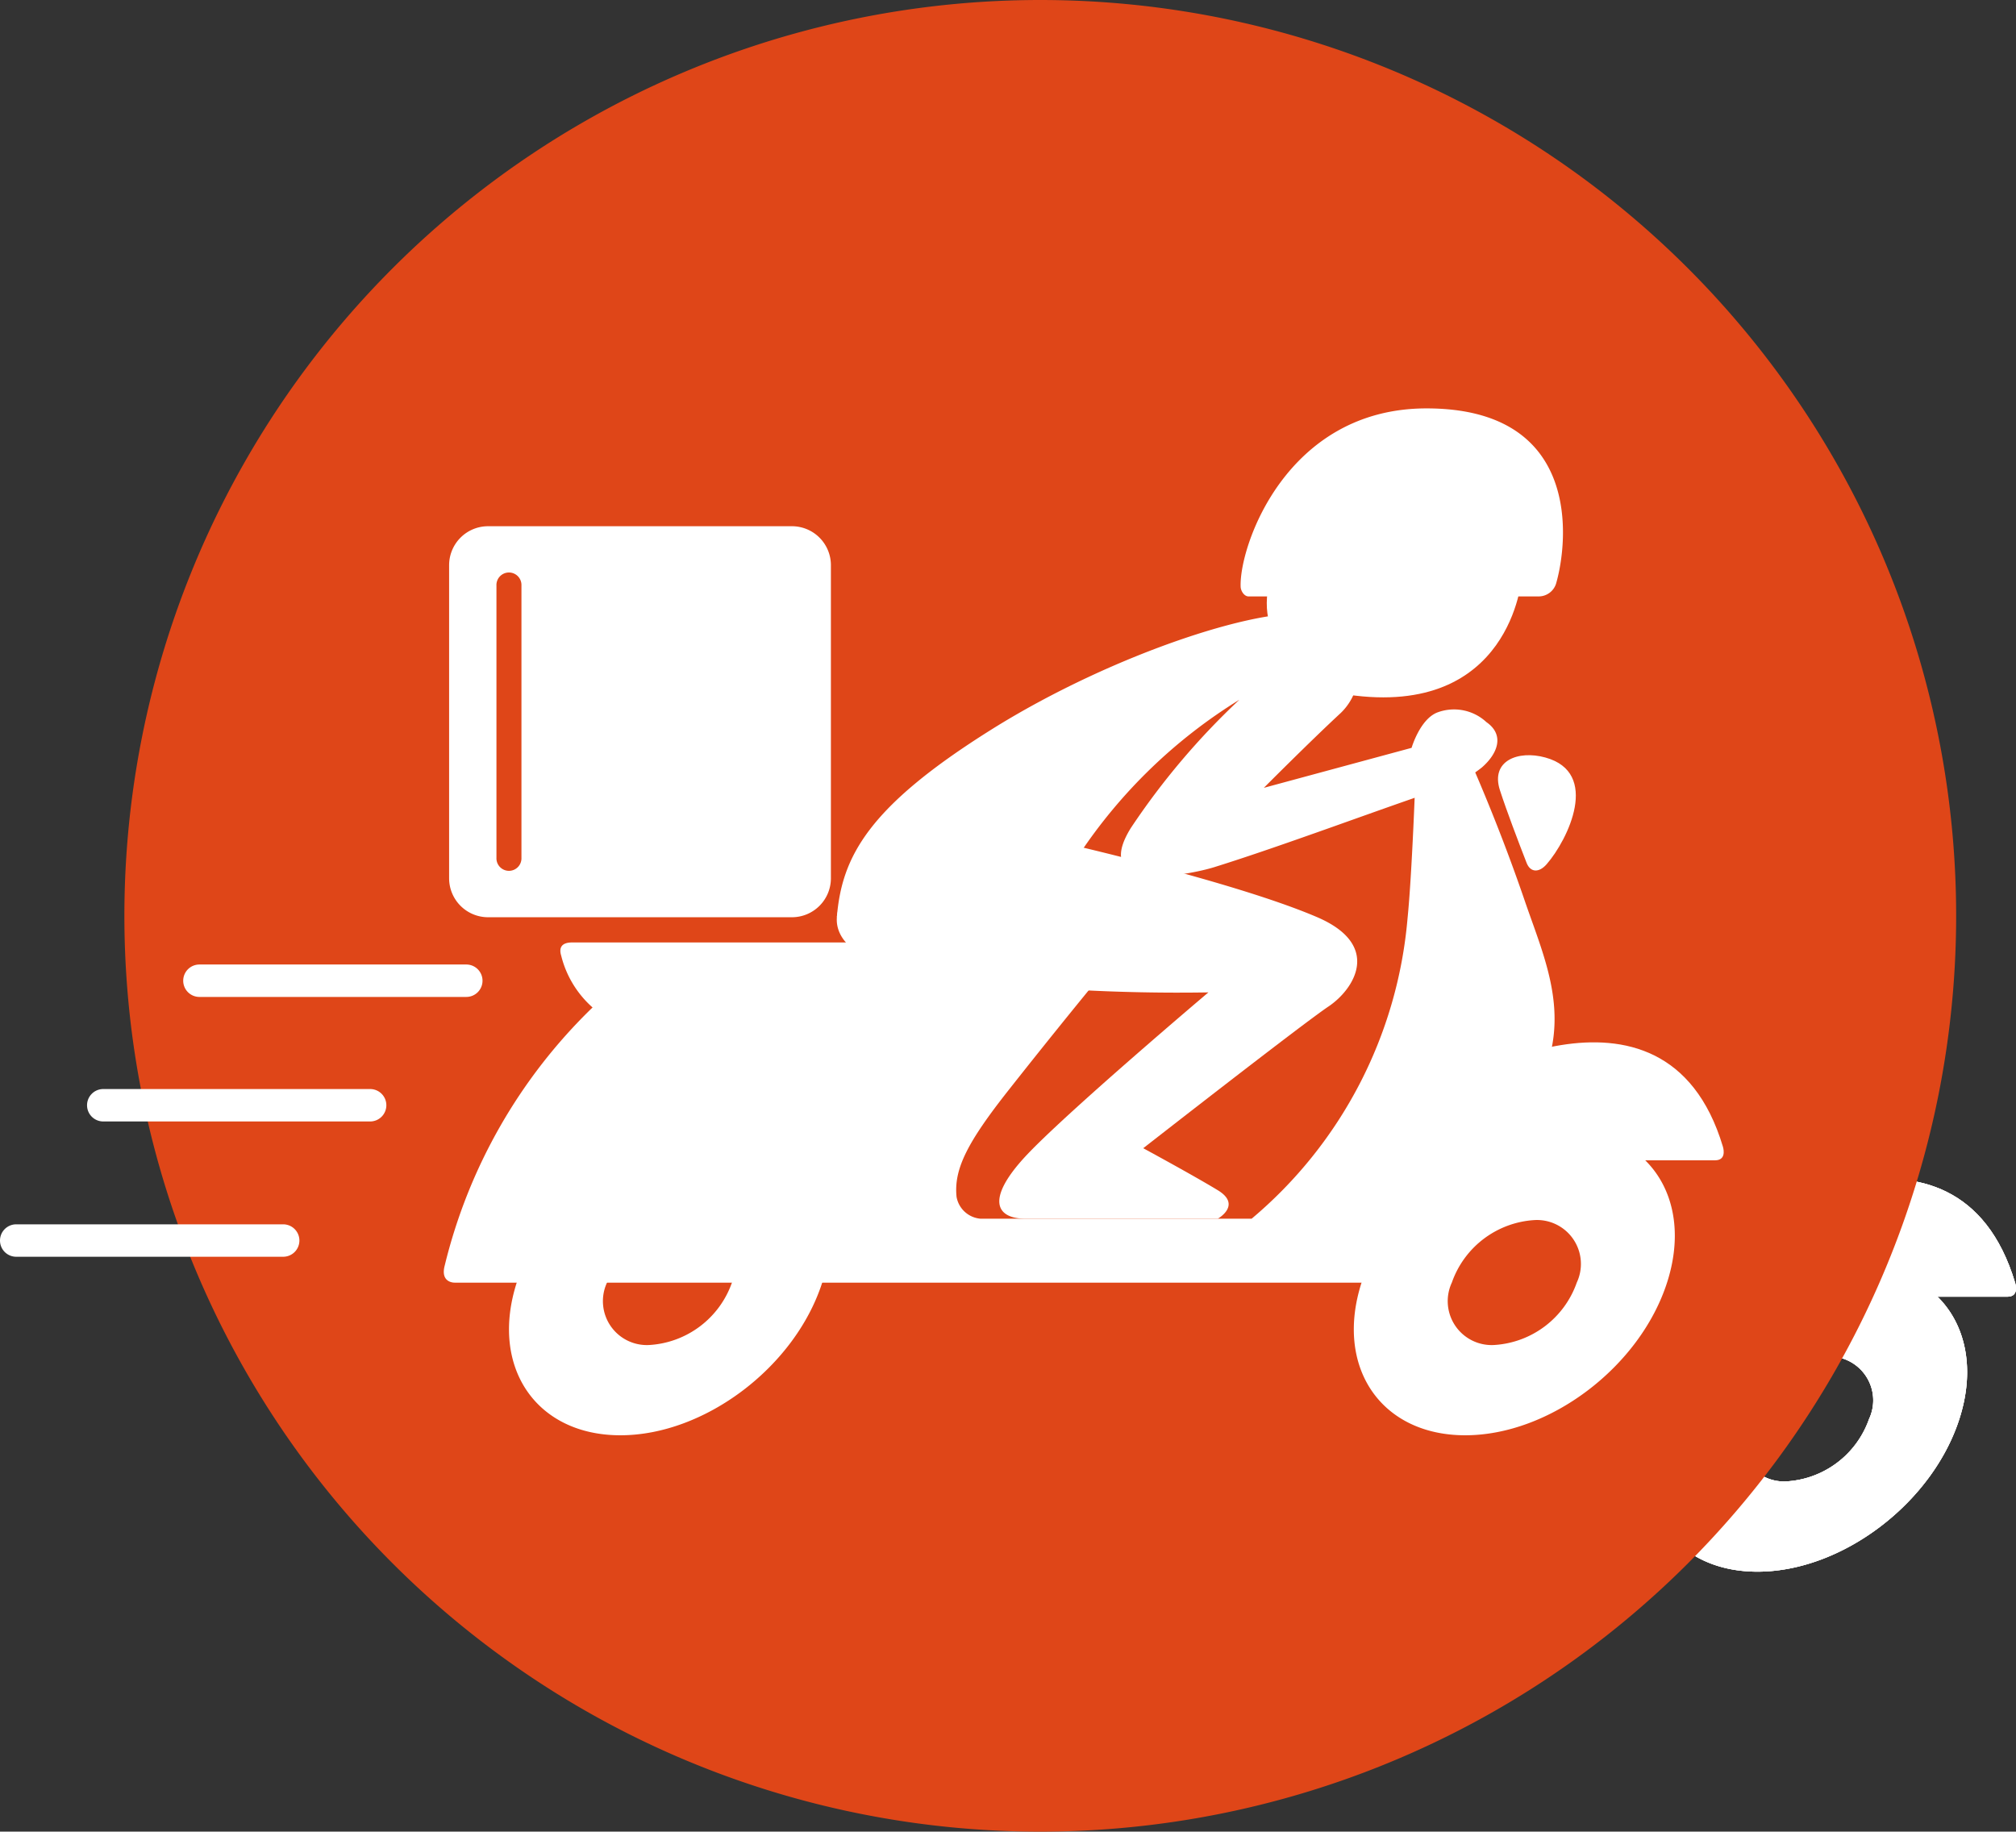 <svg xmlns="http://www.w3.org/2000/svg" width="103.454" height="94" viewBox="0 0 103.454 94">
  <rect x="0" y="0" width="103.454" height="94" fill="#333333" stroke="none"/>
  <g id="Group_624" data-name="Group 624" transform="translate(-130.617 -514.383)">
    <g id="Group_1" data-name="Group 1" transform="translate(145.617 542.341)">
      <path id="Path_1" data-name="Path 1" d="M572.861,477.812c-4.329,0-8.967,3.509-10.36,7.838s.988,7.838,5.317,7.838,8.967-3.509,10.36-7.838S577.19,477.812,572.861,477.812Zm-3.553,11.043a2.255,2.255,0,0,1-2.174-3.205,4.8,4.8,0,0,1,4.237-3.206,2.255,2.255,0,0,1,2.174,3.206A4.8,4.8,0,0,1,569.308,488.855Z" transform="translate(-492.63 -440.787)" fill="#fff"/>
      <path id="Path_2" data-name="Path 2" d="M279.576,477.812c-4.329,0-8.967,3.509-10.36,7.838s.988,7.838,5.317,7.838,8.967-3.509,10.359-7.838S283.905,477.812,279.576,477.812Zm-3.553,11.043a2.255,2.255,0,0,1-2.174-3.205,4.8,4.8,0,0,1,4.237-3.206,2.255,2.255,0,0,1,2.174,3.206A4.8,4.8,0,0,1,276.023,488.855Z" transform="translate(-242.698 -440.787)" fill="#fff"/>
      <path id="Path_3" data-name="Path 3" d="M575.4,449.865s11.365-7.069,14.361,2.918c.069.23.126.708-.4.708H572.336Z" transform="translate(-501.35 -414.902)" fill="#fff"/>
      <path id="Path_4" data-name="Path 4" d="M614.58,347.86c-1.4-.383-2.813.17-2.326,1.677.344,1.064.954,2.664,1.37,3.733.195.5.64.517,1.032.064C615.75,352.072,617.421,348.636,614.58,347.86Z" transform="translate(-535.284 -329.944)" fill="#fff"/>
      <path id="Path_5" data-name="Path 5" d="M403.266,302.983a37.468,37.468,0,0,0-5.564,6.573c-2.121,3.408,2.933,2.436,4.278,2.017,3.575-1.113,8.827-3.095,11.589-4a6.324,6.324,0,0,0,2.137-1.112c.828-.718,1.178-1.677.237-2.331a2.442,2.442,0,0,0-2.539-.487c-.882.365-1.3,1.808-1.3,1.808l-7.582,2.052s2.378-2.389,3.93-3.826a2.985,2.985,0,0,0-1.148-5.008c-2.365-.7-10.433,1.878-16.763,5.843s-7.673,6.524-7.93,9.624c3.965-1.53,12.411-3.177,12.411-3.177A26.678,26.678,0,0,1,403.266,302.983Z" transform="translate(-339.666 -288.029)" fill="#fff"/>
      <path id="Path_6" data-name="Path 6" d="M523.2,236.985h14.915a.937.937,0,0,0,.866-.649c.63-2.164,1.345-9-6.646-9-7.19,0-9.614,7.067-9.539,9.146C522.8,236.7,522.977,236.985,523.2,236.985Z" transform="translate(-459.131 -227.335)" fill="#fff"/>
      <path id="Path_7" data-name="Path 7" d="M544.97,277.888s-.536,7.2-8.923,5.981c-2.145-1.261-4.837-2.47-4-5.89S544.97,277.888,544.97,277.888Z" transform="translate(-466.884 -269.177)" fill="#fff"/>
      <path id="Path_8" data-name="Path 8" d="M382.747,380.5s-1.458,2.717,5.03,3.583a95.255,95.255,0,0,0,13.9.79s-7.522,6.362-9.467,8.5-1.428,3.114.087,3.114h9.862s1.252-.7,0-1.461-3.826-2.156-3.826-2.156,8.174-6.383,9.5-7.269,2.775-3.152-.581-4.591c-4.336-1.859-13.581-3.938-13.581-3.938S383.183,376.387,382.747,380.5Z" transform="translate(-339.666 -354.901)" fill="#fff"/>
      <path id="Path_9" data-name="Path 9" d="M301.636,353.028c-1.507-4.408-3.091-7.825-3.091-7.825l-2.5,1.252s-.182,5.226-.417,7.512a22.652,22.652,0,0,1-8,15.4H273.725a1.364,1.364,0,0,1-1.239-1.12c-.15-1.444.583-2.835,2.686-5.5,3.55-4.5,6.126-7.558,6.126-7.558H252.76c-.535,0-.69.26-.563.675a5.221,5.221,0,0,0,1.61,2.661,27.445,27.445,0,0,0-7.585,13.238c-.245.911.511.885.511.885h46.854a1.438,1.438,0,0,0,1.36-.651c1.2-1.334,2.959-3.691,5.9-7.187C304.7,360.214,302.888,356.692,301.636,353.028Z" transform="translate(-223.399 -327.78)" fill="#fff"/>
      <path id="Path_10" data-name="Path 10" d="M265.644,268.251H250.052a2,2,0,0,0-2,2v16.067a2,2,0,0,0,2,2h15.592a2,2,0,0,0,2-2V270.247A2,2,0,0,0,265.644,268.251Zm-13.88,17.018a.642.642,0,1,1-1.283,0V271.293a.642.642,0,1,1,1.283,0Z" transform="translate(-225.005 -262.203)" fill="#fff"/>
      <path id="Path_11" data-name="Path 11" d="M316.081,449.465a26.842,26.842,0,0,1,3.218-1.544c3.368-1.288,4.845-1.3,5.246-.662.443.7-2.468,1.192-3.835,1.53a41.447,41.447,0,0,0-4.35,1.244C315.058,450.492,313.952,450.639,316.081,449.465Z" transform="translate(-281.954 -414.399)" fill="#fff"/>
      <path id="Rectangle_1" data-name="Rectangle 1" d="M.832,0H14.527a.832.832,0,0,1,.832.832v0a.832.832,0,0,1-.832.832H.832A.832.832,0,0,1,0,.832v0A.832.832,0,0,1,.832,0Z" transform="translate(4.467 34.932)" fill="#fff"/>
      <path id="Rectangle_2" data-name="Rectangle 2" d="M.832,0H14.527a.832.832,0,0,1,.832.832v0a.832.832,0,0,1-.832.832H.832A.832.832,0,0,1,0,.832v0A.832.832,0,0,1,.832,0Z" transform="translate(9.402 28.541)" fill="#fff"/>
      <path id="Rectangle_3" data-name="Rectangle 3" d="M.832,0h13.7a.832.832,0,0,1,.832.832v0a.832.832,0,0,1-.832.832H.832A.832.832,0,0,1,0,.832v0A.832.832,0,0,1,.832,0Z" transform="translate(0 41.875)" fill="#fff"/>
    </g>
    <g id="Group_585" data-name="Group 585" transform="translate(145.617 542.341)">
      <path id="Path_1-2" data-name="Path 1" d="M572.861,477.812c-4.329,0-8.967,3.509-10.36,7.838s.988,7.838,5.317,7.838,8.967-3.509,10.36-7.838S577.19,477.812,572.861,477.812Zm-3.553,11.043a2.255,2.255,0,0,1-2.174-3.205,4.8,4.8,0,0,1,4.237-3.206,2.255,2.255,0,0,1,2.174,3.206A4.8,4.8,0,0,1,569.308,488.855Z" transform="translate(-492.63 -440.787)" fill="#fff"/>
      <path id="Path_2-2" data-name="Path 2" d="M279.576,477.812c-4.329,0-8.967,3.509-10.36,7.838s.988,7.838,5.317,7.838,8.967-3.509,10.359-7.838S283.905,477.812,279.576,477.812Zm-3.553,11.043a2.255,2.255,0,0,1-2.174-3.205,4.8,4.8,0,0,1,4.237-3.206,2.255,2.255,0,0,1,2.174,3.206A4.8,4.8,0,0,1,276.023,488.855Z" transform="translate(-242.698 -440.787)" fill="#fff"/>
      <path id="Path_3-2" data-name="Path 3" d="M575.4,449.865s11.365-7.069,14.361,2.918c.069.23.126.708-.4.708H572.336Z" transform="translate(-501.35 -414.902)" fill="#fff"/>
      <path id="Path_4-2" data-name="Path 4" d="M614.58,347.86c-1.4-.383-2.813.17-2.326,1.677.344,1.064.954,2.664,1.37,3.733.195.5.64.517,1.032.064C615.75,352.072,617.421,348.636,614.58,347.86Z" transform="translate(-535.284 -329.944)" fill="#fff"/>
      <path id="Path_5-2" data-name="Path 5" d="M403.266,302.983a37.468,37.468,0,0,0-5.564,6.573c-2.121,3.408,2.933,2.436,4.278,2.017,3.575-1.113,8.827-3.095,11.589-4a6.324,6.324,0,0,0,2.137-1.112c.828-.718,1.178-1.677.237-2.331a2.442,2.442,0,0,0-2.539-.487c-.882.365-1.3,1.808-1.3,1.808l-7.582,2.052s2.378-2.389,3.93-3.826a2.985,2.985,0,0,0-1.148-5.008c-2.365-.7-10.433,1.878-16.763,5.843s-7.673,6.524-7.93,9.624c3.965-1.53,12.411-3.177,12.411-3.177A26.678,26.678,0,0,1,403.266,302.983Z" transform="translate(-339.666 -288.029)" fill="#fff"/>
      <path id="Path_6-2" data-name="Path 6" d="M523.2,236.985h14.915a.937.937,0,0,0,.866-.649c.63-2.164,1.345-9-6.646-9-7.19,0-9.614,7.067-9.539,9.146C522.8,236.7,522.977,236.985,523.2,236.985Z" transform="translate(-459.131 -227.335)" fill="#fff"/>
      <path id="Path_7-2" data-name="Path 7" d="M544.97,277.888s-.536,7.2-8.923,5.981c-2.145-1.261-4.837-2.47-4-5.89S544.97,277.888,544.97,277.888Z" transform="translate(-466.884 -269.177)" fill="#fff"/>
      <path id="Path_8-2" data-name="Path 8" d="M382.747,380.5s-1.458,2.717,5.03,3.583a95.255,95.255,0,0,0,13.9.79s-7.522,6.362-9.467,8.5-1.428,3.114.087,3.114h9.862s1.252-.7,0-1.461-3.826-2.156-3.826-2.156,8.174-6.383,9.5-7.269,2.775-3.152-.581-4.591c-4.336-1.859-13.581-3.938-13.581-3.938S383.183,376.387,382.747,380.5Z" transform="translate(-339.666 -354.901)" fill="#fff"/>
      <path id="Path_9-2" data-name="Path 9" d="M301.636,353.028c-1.507-4.408-3.091-7.825-3.091-7.825l-2.5,1.252s-.182,5.226-.417,7.512a22.652,22.652,0,0,1-8,15.4H273.725a1.364,1.364,0,0,1-1.239-1.12c-.15-1.444.583-2.835,2.686-5.5,3.55-4.5,6.126-7.558,6.126-7.558H252.76c-.535,0-.69.26-.563.675a5.221,5.221,0,0,0,1.61,2.661,27.445,27.445,0,0,0-7.585,13.238c-.245.911.511.885.511.885h46.854a1.438,1.438,0,0,0,1.36-.651c1.2-1.334,2.959-3.691,5.9-7.187C304.7,360.214,302.888,356.692,301.636,353.028Z" transform="translate(-223.399 -327.78)" fill="#fff"/>
      <path id="Path_10-2" data-name="Path 10" d="M265.644,268.251H250.052a2,2,0,0,0-2,2v16.067a2,2,0,0,0,2,2h15.592a2,2,0,0,0,2-2V270.247A2,2,0,0,0,265.644,268.251Zm-13.88,17.018a.642.642,0,1,1-1.283,0V271.293a.642.642,0,1,1,1.283,0Z" transform="translate(-225.005 -262.203)" fill="#fff"/>
      <path id="Path_11-2" data-name="Path 11" d="M316.081,449.465a26.842,26.842,0,0,1,3.218-1.544c3.368-1.288,4.845-1.3,5.246-.662.443.7-2.468,1.192-3.835,1.53a41.447,41.447,0,0,0-4.35,1.244C315.058,450.492,313.952,450.639,316.081,449.465Z" transform="translate(-281.954 -414.399)" fill="#fff"/>
      <path id="Rectangle_1-2" data-name="Rectangle 1" d="M.832,0H14.527a.832.832,0,0,1,.832.832v0a.832.832,0,0,1-.832.832H.832A.832.832,0,0,1,0,.832v0A.832.832,0,0,1,.832,0Z" transform="translate(4.467 34.932)" fill="#fff"/>
      <path id="Rectangle_2-2" data-name="Rectangle 2" d="M.832,0H14.527a.832.832,0,0,1,.832.832v0a.832.832,0,0,1-.832.832H.832A.832.832,0,0,1,0,.832v0A.832.832,0,0,1,.832,0Z" transform="translate(9.402 28.541)" fill="#fff"/>
      <path id="Rectangle_3-2" data-name="Rectangle 3" d="M.832,0h13.7a.832.832,0,0,1,.832.832v0a.832.832,0,0,1-.832.832H.832A.832.832,0,0,1,0,.832v0A.832.832,0,0,1,.832,0Z" transform="translate(0 41.875)" fill="#fff"/>
    </g>
    <g id="Group_588" data-name="Group 588" transform="translate(145.617 542.341)">
      <path id="Path_1-3" data-name="Path 1" d="M572.861,477.812c-4.329,0-8.967,3.509-10.36,7.838s.988,7.838,5.317,7.838,8.967-3.509,10.36-7.838S577.19,477.812,572.861,477.812Zm-3.553,11.043a2.255,2.255,0,0,1-2.174-3.205,4.8,4.8,0,0,1,4.237-3.206,2.255,2.255,0,0,1,2.174,3.206A4.8,4.8,0,0,1,569.308,488.855Z" transform="translate(-492.63 -440.787)" fill="#fff"/>
      <path id="Path_2-3" data-name="Path 2" d="M279.576,477.812c-4.329,0-8.967,3.509-10.36,7.838s.988,7.838,5.317,7.838,8.967-3.509,10.359-7.838S283.905,477.812,279.576,477.812Zm-3.553,11.043a2.255,2.255,0,0,1-2.174-3.205,4.8,4.8,0,0,1,4.237-3.206,2.255,2.255,0,0,1,2.174,3.206A4.8,4.8,0,0,1,276.023,488.855Z" transform="translate(-242.698 -440.787)" fill="#fff"/>
      <path id="Path_3-3" data-name="Path 3" d="M575.4,449.865s11.365-7.069,14.361,2.918c.069.23.126.708-.4.708H572.336Z" transform="translate(-501.35 -414.902)" fill="#fff"/>
      <path id="Path_4-3" data-name="Path 4" d="M614.58,347.86c-1.4-.383-2.813.17-2.326,1.677.344,1.064.954,2.664,1.37,3.733.195.5.64.517,1.032.064C615.75,352.072,617.421,348.636,614.58,347.86Z" transform="translate(-535.284 -329.944)" fill="#fff"/>
      <path id="Path_5-3" data-name="Path 5" d="M403.266,302.983a37.468,37.468,0,0,0-5.564,6.573c-2.121,3.408,2.933,2.436,4.278,2.017,3.575-1.113,8.827-3.095,11.589-4a6.324,6.324,0,0,0,2.137-1.112c.828-.718,1.178-1.677.237-2.331a2.442,2.442,0,0,0-2.539-.487c-.882.365-1.3,1.808-1.3,1.808l-7.582,2.052s2.378-2.389,3.93-3.826a2.985,2.985,0,0,0-1.148-5.008c-2.365-.7-10.433,1.878-16.763,5.843s-7.673,6.524-7.93,9.624c3.965-1.53,12.411-3.177,12.411-3.177A26.678,26.678,0,0,1,403.266,302.983Z" transform="translate(-339.666 -288.029)" fill="#fff"/>
      <path id="Path_6-3" data-name="Path 6" d="M523.2,236.985h14.915a.937.937,0,0,0,.866-.649c.63-2.164,1.345-9-6.646-9-7.19,0-9.614,7.067-9.539,9.146C522.8,236.7,522.977,236.985,523.2,236.985Z" transform="translate(-459.131 -227.335)" fill="#fff"/>
      <path id="Path_7-3" data-name="Path 7" d="M544.97,277.888s-.536,7.2-8.923,5.981c-2.145-1.261-4.837-2.47-4-5.89S544.97,277.888,544.97,277.888Z" transform="translate(-466.884 -269.177)" fill="#fff"/>
      <path id="Path_8-3" data-name="Path 8" d="M382.747,380.5s-1.458,2.717,5.03,3.583a95.255,95.255,0,0,0,13.9.79s-7.522,6.362-9.467,8.5-1.428,3.114.087,3.114h9.862s1.252-.7,0-1.461-3.826-2.156-3.826-2.156,8.174-6.383,9.5-7.269,2.775-3.152-.581-4.591c-4.336-1.859-13.581-3.938-13.581-3.938S383.183,376.387,382.747,380.5Z" transform="translate(-339.666 -354.901)" fill="#fff"/>
      <path id="Path_9-3" data-name="Path 9" d="M301.636,353.028c-1.507-4.408-3.091-7.825-3.091-7.825l-2.5,1.252s-.182,5.226-.417,7.512a22.652,22.652,0,0,1-8,15.4H273.725a1.364,1.364,0,0,1-1.239-1.12c-.15-1.444.583-2.835,2.686-5.5,3.55-4.5,6.126-7.558,6.126-7.558H252.76c-.535,0-.69.26-.563.675a5.221,5.221,0,0,0,1.61,2.661,27.445,27.445,0,0,0-7.585,13.238c-.245.911.511.885.511.885h46.854a1.438,1.438,0,0,0,1.36-.651c1.2-1.334,2.959-3.691,5.9-7.187C304.7,360.214,302.888,356.692,301.636,353.028Z" transform="translate(-223.399 -327.78)" fill="#fff"/>
      <path id="Path_10-3" data-name="Path 10" d="M265.644,268.251H250.052a2,2,0,0,0-2,2v16.067a2,2,0,0,0,2,2h15.592a2,2,0,0,0,2-2V270.247A2,2,0,0,0,265.644,268.251Zm-13.88,17.018a.642.642,0,1,1-1.283,0V271.293a.642.642,0,1,1,1.283,0Z" transform="translate(-225.005 -262.203)" fill="#fff"/>
      <path id="Path_11-3" data-name="Path 11" d="M316.081,449.465a26.842,26.842,0,0,1,3.218-1.544c3.368-1.288,4.845-1.3,5.246-.662.443.7-2.468,1.192-3.835,1.53a41.447,41.447,0,0,0-4.35,1.244C315.058,450.492,313.952,450.639,316.081,449.465Z" transform="translate(-281.954 -414.399)" fill="#fff"/>
      <path id="Rectangle_1-3" data-name="Rectangle 1" d="M.832,0H14.527a.832.832,0,0,1,.832.832v0a.832.832,0,0,1-.832.832H.832A.832.832,0,0,1,0,.832v0A.832.832,0,0,1,.832,0Z" transform="translate(4.467 34.932)" fill="#fff"/>
      <path id="Rectangle_2-3" data-name="Rectangle 2" d="M.832,0H14.527a.832.832,0,0,1,.832.832v0a.832.832,0,0,1-.832.832H.832A.832.832,0,0,1,0,.832v0A.832.832,0,0,1,.832,0Z" transform="translate(9.402 28.541)" fill="#fff"/>
      <path id="Rectangle_3-3" data-name="Rectangle 3" d="M.832,0h13.7a.832.832,0,0,1,.832.832v0a.832.832,0,0,1-.832.832H.832A.832.832,0,0,1,0,.832v0A.832.832,0,0,1,.832,0Z" transform="translate(0 41.875)" fill="#fff"/>
    </g>
    <path id="Path_1681" data-name="Path 1681" d="M47,0A47,47,0,1,1,0,47,47,47,0,0,1,47,0Z" transform="translate(137 514.383)" fill="#df4618"/>
    <g id="Group_591" data-name="Group 591" transform="translate(130.617 535.341)">
      <path id="Path_1-4" data-name="Path 1" d="M572.861,477.812c-4.329,0-8.967,3.509-10.36,7.838s.988,7.838,5.317,7.838,8.967-3.509,10.36-7.838S577.19,477.812,572.861,477.812Zm-3.553,11.043a2.255,2.255,0,0,1-2.174-3.205,4.8,4.8,0,0,1,4.237-3.206,2.255,2.255,0,0,1,2.174,3.206A4.8,4.8,0,0,1,569.308,488.855Z" transform="translate(-492.63 -440.787)" fill="#fff"/>
      <path id="Path_2-4" data-name="Path 2" d="M279.576,477.812c-4.329,0-8.967,3.509-10.36,7.838s.988,7.838,5.317,7.838,8.967-3.509,10.359-7.838S283.905,477.812,279.576,477.812Zm-3.553,11.043a2.255,2.255,0,0,1-2.174-3.205,4.8,4.8,0,0,1,4.237-3.206,2.255,2.255,0,0,1,2.174,3.206A4.8,4.8,0,0,1,276.023,488.855Z" transform="translate(-242.698 -440.787)" fill="#fff"/>
      <path id="Path_3-4" data-name="Path 3" d="M575.4,449.865s11.365-7.069,14.361,2.918c.069.23.126.708-.4.708H572.336Z" transform="translate(-501.35 -414.902)" fill="#fff"/>
      <path id="Path_4-4" data-name="Path 4" d="M614.58,347.86c-1.4-.383-2.813.17-2.326,1.677.344,1.064.954,2.664,1.37,3.733.195.5.64.517,1.032.064C615.75,352.072,617.421,348.636,614.58,347.86Z" transform="translate(-535.284 -329.944)" fill="#fff"/>
      <path id="Path_5-4" data-name="Path 5" d="M403.266,302.983a37.468,37.468,0,0,0-5.564,6.573c-2.121,3.408,2.933,2.436,4.278,2.017,3.575-1.113,8.827-3.095,11.589-4a6.324,6.324,0,0,0,2.137-1.112c.828-.718,1.178-1.677.237-2.331a2.442,2.442,0,0,0-2.539-.487c-.882.365-1.3,1.808-1.3,1.808l-7.582,2.052s2.378-2.389,3.93-3.826a2.985,2.985,0,0,0-1.148-5.008c-2.365-.7-10.433,1.878-16.763,5.843s-7.673,6.524-7.93,9.624c3.965-1.53,12.411-3.177,12.411-3.177A26.678,26.678,0,0,1,403.266,302.983Z" transform="translate(-339.666 -288.029)" fill="#fff"/>
      <path id="Path_6-4" data-name="Path 6" d="M523.2,236.985h14.915a.937.937,0,0,0,.866-.649c.63-2.164,1.345-9-6.646-9-7.19,0-9.614,7.067-9.539,9.146C522.8,236.7,522.977,236.985,523.2,236.985Z" transform="translate(-459.131 -227.335)" fill="#fff"/>
      <path id="Path_7-4" data-name="Path 7" d="M544.97,277.888s-.536,7.2-8.923,5.981c-2.145-1.261-4.837-2.47-4-5.89S544.97,277.888,544.97,277.888Z" transform="translate(-466.884 -269.177)" fill="#fff"/>
      <path id="Path_8-4" data-name="Path 8" d="M382.747,380.5s-1.458,2.717,5.03,3.583a95.255,95.255,0,0,0,13.9.79s-7.522,6.362-9.467,8.5-1.428,3.114.087,3.114h9.862s1.252-.7,0-1.461-3.826-2.156-3.826-2.156,8.174-6.383,9.5-7.269,2.775-3.152-.581-4.591c-4.336-1.859-13.581-3.938-13.581-3.938S383.183,376.387,382.747,380.5Z" transform="translate(-339.666 -354.901)" fill="#fff"/>
      <path id="Path_9-4" data-name="Path 9" d="M301.636,353.028c-1.507-4.408-3.091-7.825-3.091-7.825l-2.5,1.252s-.182,5.226-.417,7.512a22.652,22.652,0,0,1-8,15.4H273.725a1.364,1.364,0,0,1-1.239-1.12c-.15-1.444.583-2.835,2.686-5.5,3.55-4.5,6.126-7.558,6.126-7.558H252.76c-.535,0-.69.26-.563.675a5.221,5.221,0,0,0,1.61,2.661,27.445,27.445,0,0,0-7.585,13.238c-.245.911.511.885.511.885h46.854a1.438,1.438,0,0,0,1.36-.651c1.2-1.334,2.959-3.691,5.9-7.187C304.7,360.214,302.888,356.692,301.636,353.028Z" transform="translate(-223.399 -327.78)" fill="#fff"/>
      <path id="Path_10-4" data-name="Path 10" d="M265.644,268.251H250.052a2,2,0,0,0-2,2v16.067a2,2,0,0,0,2,2h15.592a2,2,0,0,0,2-2V270.247A2,2,0,0,0,265.644,268.251Zm-13.88,17.018a.642.642,0,1,1-1.283,0V271.293a.642.642,0,1,1,1.283,0Z" transform="translate(-225.005 -262.203)" fill="#fff"/>
      <path id="Path_11-4" data-name="Path 11" d="M316.081,449.465a26.842,26.842,0,0,1,3.218-1.544c3.368-1.288,4.845-1.3,5.246-.662.443.7-2.468,1.192-3.835,1.53a41.447,41.447,0,0,0-4.35,1.244C315.058,450.492,313.952,450.639,316.081,449.465Z" transform="translate(-281.954 -414.399)" fill="#fff"/>
      <path id="Rectangle_1-4" data-name="Rectangle 1" d="M.832,0H14.527a.832.832,0,0,1,.832.832v0a.832.832,0,0,1-.832.832H.832A.832.832,0,0,1,0,.832v0A.832.832,0,0,1,.832,0Z" transform="translate(4.467 34.932)" fill="#fff"/>
      <path id="Rectangle_2-4" data-name="Rectangle 2" d="M.832,0H14.527a.832.832,0,0,1,.832.832v0a.832.832,0,0,1-.832.832H.832A.832.832,0,0,1,0,.832v0A.832.832,0,0,1,.832,0Z" transform="translate(9.402 28.541)" fill="#fff"/>
      <path id="Rectangle_3-4" data-name="Rectangle 3" d="M.832,0h13.7a.832.832,0,0,1,.832.832v0a.832.832,0,0,1-.832.832H.832A.832.832,0,0,1,0,.832v0A.832.832,0,0,1,.832,0Z" transform="translate(0 41.875)" fill="#fff"/>
    </g>
  </g>
</svg>
